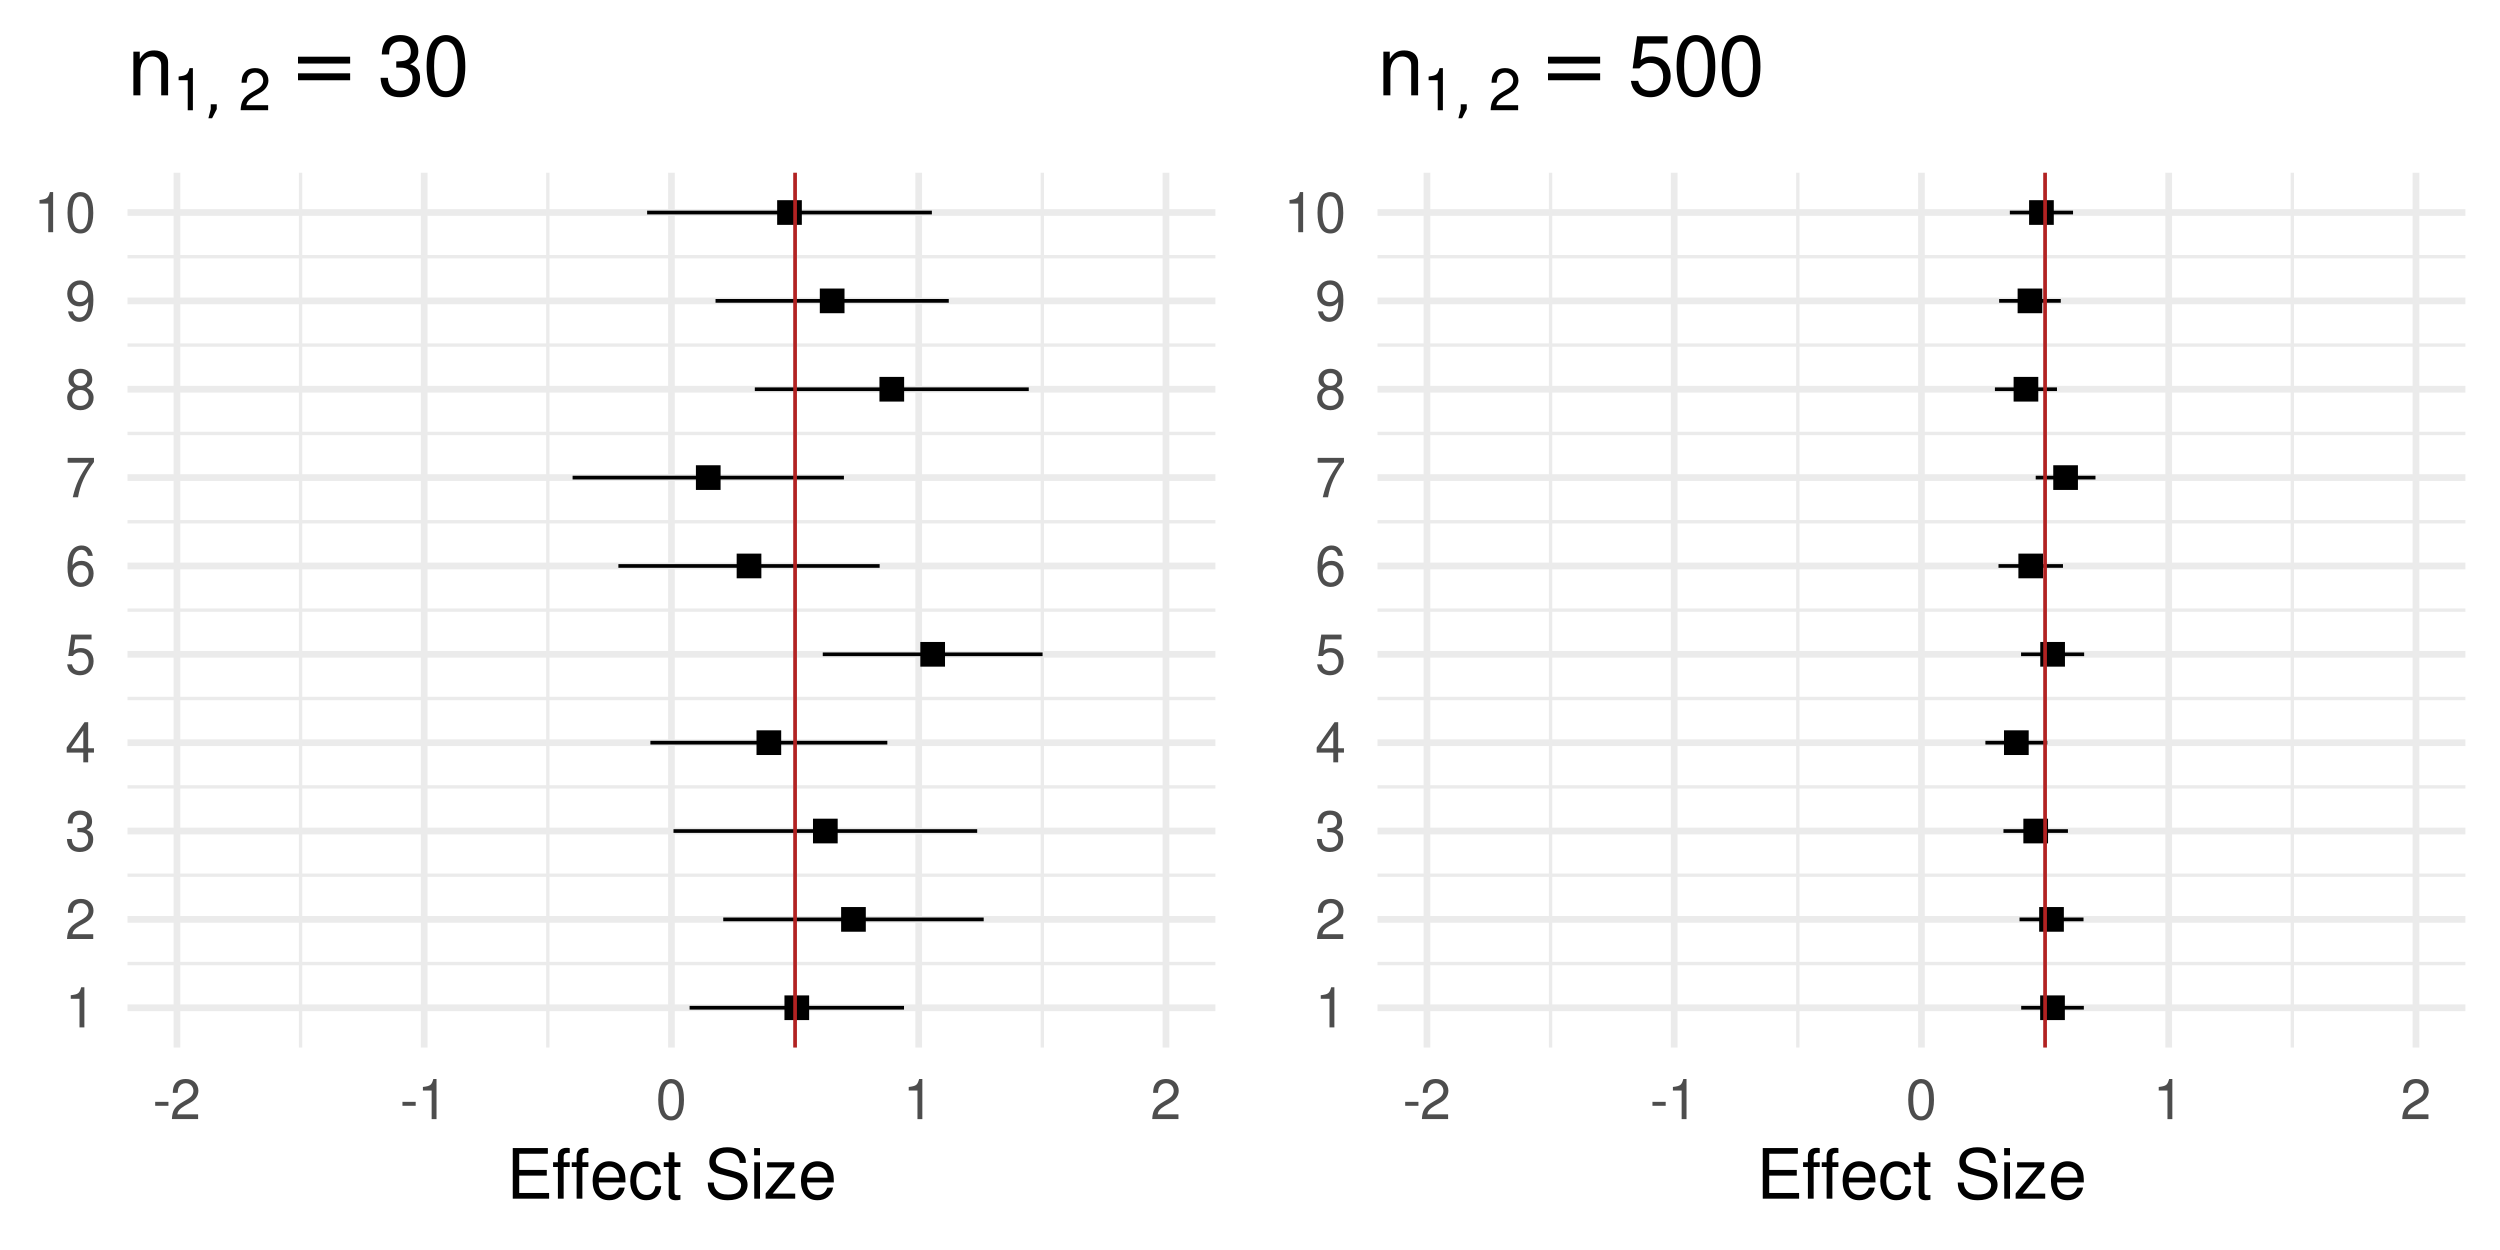 <?xml version="1.0" encoding="UTF-8"?>
<svg xmlns="http://www.w3.org/2000/svg" xmlns:xlink="http://www.w3.org/1999/xlink" width="720pt" height="360pt" viewBox="0 0 720 360" version="1.1">
<defs>
<g>
<symbol overflow="visible" id="glyph0-0">
<path style="stroke:none;" d=""/>
</symbol>
<symbol overflow="visible" id="glyph0-1">
<path style="stroke:none;" d="M 4.141 -8.234 L 4.141 0 L 5.547 0 L 5.547 -11.562 L 4.625 -11.562 C 4.125 -9.797 3.812 -9.547 1.625 -9.266 L 1.625 -8.234 Z M 4.141 -8.234 "/>
</symbol>
<symbol overflow="visible" id="glyph0-2">
<path style="stroke:none;" d="M 8.094 -1.391 L 2.125 -1.391 C 2.266 -2.359 2.781 -2.953 4.172 -3.812 L 5.781 -4.703 C 7.359 -5.578 8.172 -6.766 8.172 -8.188 C 8.172 -9.156 7.797 -10.047 7.125 -10.672 C 6.453 -11.281 5.609 -11.562 4.547 -11.562 C 3.109 -11.562 2.031 -11.062 1.406 -10.062 C 1.016 -9.453 0.828 -8.734 0.797 -7.562 L 2.203 -7.562 C 2.25 -8.359 2.359 -8.812 2.547 -9.203 C 2.906 -9.906 3.641 -10.344 4.5 -10.344 C 5.781 -10.344 6.734 -9.406 6.734 -8.156 C 6.734 -7.234 6.203 -6.438 5.203 -5.859 L 3.734 -4.984 C 1.359 -3.625 0.672 -2.547 0.547 -0.016 L 8.094 -0.016 Z M 8.094 -1.391 "/>
</symbol>
<symbol overflow="visible" id="glyph0-3">
<path style="stroke:none;" d="M 3.531 -5.328 L 4.297 -5.328 C 5.844 -5.328 6.656 -4.609 6.656 -3.219 C 6.656 -1.766 5.781 -0.875 4.312 -0.875 C 2.766 -0.875 2.016 -1.656 1.922 -3.359 L 0.516 -3.359 C 0.578 -2.438 0.734 -1.828 1.016 -1.312 C 1.594 -0.188 2.703 0.375 4.25 0.375 C 6.594 0.375 8.094 -1.047 8.094 -3.234 C 8.094 -4.703 7.531 -5.5 6.172 -5.984 C 7.234 -6.422 7.766 -7.219 7.766 -8.391 C 7.766 -10.375 6.469 -11.562 4.297 -11.562 C 2.016 -11.562 0.797 -10.281 0.75 -7.844 L 2.156 -7.844 C 2.172 -8.547 2.234 -8.938 2.422 -9.297 C 2.734 -9.953 3.438 -10.344 4.312 -10.344 C 5.562 -10.344 6.312 -9.578 6.312 -8.344 C 6.312 -7.516 6.031 -7.031 5.406 -6.75 C 5.031 -6.594 4.516 -6.531 3.531 -6.516 Z M 3.531 -5.328 "/>
</symbol>
<symbol overflow="visible" id="glyph0-4">
<path style="stroke:none;" d="M 5.234 -2.797 L 5.234 0 L 6.641 0 L 6.641 -2.797 L 8.312 -2.797 L 8.312 -4.062 L 6.641 -4.062 L 6.641 -11.562 L 5.594 -11.562 L 0.453 -4.281 L 0.453 -2.797 Z M 5.234 -4.062 L 1.688 -4.062 L 5.234 -9.172 Z M 5.234 -4.062 "/>
</symbol>
<symbol overflow="visible" id="glyph0-5">
<path style="stroke:none;" d="M 7.609 -11.344 L 1.766 -11.344 L 0.906 -5.172 L 2.203 -5.172 C 2.859 -5.953 3.406 -6.219 4.297 -6.219 C 5.828 -6.219 6.766 -5.188 6.766 -3.5 C 6.766 -1.875 5.828 -0.875 4.281 -0.875 C 3.062 -0.875 2.297 -1.5 1.969 -2.781 L 0.562 -2.781 C 0.75 -1.859 0.906 -1.406 1.25 -0.984 C 1.891 -0.125 3.047 0.375 4.312 0.375 C 6.609 0.375 8.203 -1.297 8.203 -3.703 C 8.203 -5.938 6.719 -7.469 4.547 -7.469 C 3.75 -7.469 3.109 -7.266 2.453 -6.781 L 2.891 -9.953 L 7.609 -9.953 Z M 7.609 -11.344 "/>
</symbol>
<symbol overflow="visible" id="glyph0-6">
<path style="stroke:none;" d="M 7.969 -8.562 C 7.703 -10.453 6.484 -11.562 4.75 -11.562 C 3.5 -11.562 2.391 -10.953 1.719 -9.922 C 0.984 -8.781 0.688 -7.375 0.688 -5.281 C 0.688 -3.328 0.953 -2.094 1.641 -1.078 C 2.25 -0.125 3.25 0.375 4.5 0.375 C 6.656 0.375 8.203 -1.25 8.203 -3.5 C 8.203 -5.625 6.766 -7.141 4.734 -7.141 C 3.609 -7.141 2.734 -6.719 2.125 -5.875 C 2.141 -8.734 3.047 -10.312 4.656 -10.312 C 5.641 -10.312 6.344 -9.688 6.562 -8.562 Z M 4.562 -5.891 C 5.922 -5.891 6.766 -4.922 6.766 -3.391 C 6.766 -1.938 5.812 -0.875 4.516 -0.875 C 3.203 -0.875 2.203 -1.984 2.203 -3.453 C 2.203 -4.891 3.172 -5.891 4.562 -5.891 Z M 4.562 -5.891 "/>
</symbol>
<symbol overflow="visible" id="glyph0-7">
<path style="stroke:none;" d="M 8.312 -11.344 L 0.734 -11.344 L 0.734 -9.953 L 6.859 -9.953 C 4.156 -6.094 3.062 -3.734 2.203 0 L 3.719 0 C 4.344 -3.625 5.766 -6.75 8.312 -10.156 Z M 8.312 -11.344 "/>
</symbol>
<symbol overflow="visible" id="glyph0-8">
<path style="stroke:none;" d="M 6.25 -6.094 C 7.438 -6.812 7.812 -7.391 7.812 -8.484 C 7.812 -10.297 6.422 -11.562 4.406 -11.562 C 2.406 -11.562 0.984 -10.297 0.984 -8.5 C 0.984 -7.391 1.359 -6.828 2.531 -6.094 C 1.234 -5.438 0.594 -4.5 0.594 -3.219 C 0.594 -1.109 2.141 0.375 4.406 0.375 C 6.641 0.375 8.203 -1.109 8.203 -3.219 C 8.203 -4.5 7.562 -5.438 6.25 -6.094 Z M 4.406 -10.312 C 5.594 -10.312 6.375 -9.594 6.375 -8.453 C 6.375 -7.359 5.578 -6.641 4.406 -6.641 C 3.203 -6.641 2.438 -7.359 2.438 -8.484 C 2.438 -9.594 3.203 -10.312 4.406 -10.312 Z M 4.406 -5.453 C 5.812 -5.453 6.766 -4.531 6.766 -3.188 C 6.766 -1.797 5.828 -0.875 4.375 -0.875 C 2.984 -0.875 2.031 -1.828 2.031 -3.172 C 2.031 -4.547 2.969 -5.453 4.406 -5.453 Z M 4.406 -5.453 "/>
</symbol>
<symbol overflow="visible" id="glyph0-9">
<path style="stroke:none;" d="M 0.844 -2.641 C 1.125 -0.75 2.344 0.375 4.062 0.375 C 5.328 0.375 6.453 -0.234 7.125 -1.281 C 7.828 -2.422 8.141 -3.828 8.141 -5.922 C 8.141 -7.875 7.859 -9.109 7.188 -10.125 C 6.562 -11.078 5.562 -11.562 4.312 -11.562 C 2.156 -11.562 0.609 -9.953 0.609 -7.719 C 0.609 -5.578 2.047 -4.078 4.094 -4.078 C 5.172 -4.078 5.969 -4.469 6.688 -5.344 C 6.672 -2.469 5.781 -0.875 4.156 -0.875 C 3.172 -0.875 2.484 -1.516 2.25 -2.641 Z M 4.297 -10.344 C 5.609 -10.344 6.609 -9.234 6.609 -7.75 C 6.609 -6.312 5.641 -5.328 4.25 -5.328 C 2.891 -5.328 2.047 -6.281 2.047 -7.828 C 2.047 -9.281 2.984 -10.344 4.297 -10.344 Z M 4.297 -10.344 "/>
</symbol>
<symbol overflow="visible" id="glyph0-10">
<path style="stroke:none;" d="M 4.406 -11.562 C 3.344 -11.562 2.391 -11.094 1.797 -10.297 C 1.062 -9.281 0.688 -7.75 0.688 -5.594 C 0.688 -1.703 1.969 0.375 4.406 0.375 C 6.797 0.375 8.109 -1.703 8.109 -5.5 C 8.109 -7.75 7.766 -9.25 7.016 -10.297 C 6.422 -11.109 5.469 -11.562 4.406 -11.562 Z M 4.406 -10.312 C 5.922 -10.312 6.672 -8.766 6.672 -5.625 C 6.672 -2.344 5.938 -0.797 4.375 -0.797 C 2.875 -0.797 2.125 -2.406 2.125 -5.578 C 2.125 -8.766 2.875 -10.312 4.406 -10.312 Z M 4.406 -10.312 "/>
</symbol>
<symbol overflow="visible" id="glyph0-11">
<path style="stroke:none;" d="M 4.547 -4.984 L 0.734 -4.984 L 0.734 -3.844 L 4.547 -3.844 Z M 4.547 -4.984 "/>
</symbol>
<symbol overflow="visible" id="glyph1-0">
<path style="stroke:none;" d=""/>
</symbol>
<symbol overflow="visible" id="glyph1-1">
<path style="stroke:none;" d="M 3.656 -6.641 L 11.594 -6.641 L 11.594 -8.281 L 3.656 -8.281 L 3.656 -12.938 L 11.906 -12.938 L 11.906 -14.578 L 1.797 -14.578 L 1.797 0 L 12.266 0 L 12.266 -1.641 L 3.656 -1.641 Z M 3.656 -6.641 "/>
</symbol>
<symbol overflow="visible" id="glyph1-2">
<path style="stroke:none;" d="M 5.203 -10.484 L 3.453 -10.484 L 3.453 -12.125 C 3.453 -12.812 3.844 -13.188 4.625 -13.188 C 4.766 -13.188 4.812 -13.188 5.203 -13.156 L 5.203 -14.547 C 4.812 -14.625 4.594 -14.641 4.266 -14.641 C 2.719 -14.641 1.797 -13.766 1.797 -12.266 L 1.797 -10.484 L 0.406 -10.484 L 0.406 -9.125 L 1.797 -9.125 L 1.797 0 L 3.453 0 L 3.453 -9.125 L 5.203 -9.125 Z M 10.578 -10.484 L 8.844 -10.484 L 8.844 -12.125 C 8.844 -12.812 9.219 -13.188 10 -13.188 C 10.141 -13.188 10.203 -13.188 10.578 -13.156 L 10.578 -14.547 C 10.203 -14.625 9.984 -14.641 9.641 -14.641 C 8.094 -14.641 7.188 -13.766 7.188 -12.266 L 7.188 -10.484 L 5.781 -10.484 L 5.781 -9.125 L 7.188 -9.125 L 7.188 0 L 8.844 0 L 8.844 -9.125 L 10.578 -9.125 Z M 10.578 -10.484 "/>
</symbol>
<symbol overflow="visible" id="glyph1-3">
<path style="stroke:none;" d="M 10.266 -4.688 C 10.266 -6.281 10.141 -7.234 9.844 -8.016 C 9.156 -9.734 7.562 -10.781 5.594 -10.781 C 2.688 -10.781 0.797 -8.562 0.797 -5.094 C 0.797 -1.641 2.594 0.453 5.562 0.453 C 7.953 0.453 9.625 -0.906 10.047 -3.188 L 8.359 -3.188 C 7.906 -1.797 6.953 -1.078 5.625 -1.078 C 4.562 -1.078 3.656 -1.562 3.094 -2.438 C 2.703 -3.047 2.562 -3.641 2.547 -4.688 Z M 2.578 -6.047 C 2.719 -7.984 3.906 -9.234 5.578 -9.234 C 7.281 -9.234 8.453 -7.922 8.453 -6.047 Z M 2.578 -6.047 "/>
</symbol>
<symbol overflow="visible" id="glyph1-4">
<path style="stroke:none;" d="M 9.422 -6.953 C 9.344 -7.984 9.125 -8.641 8.719 -9.219 C 8 -10.203 6.734 -10.781 5.281 -10.781 C 2.438 -10.781 0.625 -8.547 0.625 -5.062 C 0.625 -1.688 2.422 0.453 5.266 0.453 C 7.766 0.453 9.344 -1.047 9.547 -3.594 L 7.859 -3.594 C 7.578 -1.922 6.719 -1.078 5.297 -1.078 C 3.453 -1.078 2.359 -2.578 2.359 -5.062 C 2.359 -7.688 3.438 -9.234 5.266 -9.234 C 6.656 -9.234 7.547 -8.422 7.734 -6.953 Z M 9.422 -6.953 "/>
</symbol>
<symbol overflow="visible" id="glyph1-5">
<path style="stroke:none;" d="M 5.078 -10.484 L 3.359 -10.484 L 3.359 -13.359 L 1.703 -13.359 L 1.703 -10.484 L 0.281 -10.484 L 0.281 -9.125 L 1.703 -9.125 L 1.703 -1.203 C 1.703 -0.125 2.422 0.453 3.719 0.453 C 4.156 0.453 4.516 0.422 5.078 0.312 L 5.078 -1.078 C 4.844 -1.016 4.625 -1 4.281 -1 C 3.562 -1 3.359 -1.203 3.359 -1.938 L 3.359 -9.125 L 5.078 -9.125 Z M 5.078 -10.484 "/>
</symbol>
<symbol overflow="visible" id="glyph1-6">
<path style="stroke:none;" d=""/>
</symbol>
<symbol overflow="visible" id="glyph1-7">
<path style="stroke:none;" d="M 11.922 -10.297 C 11.922 -11.297 11.859 -11.578 11.547 -12.266 C 10.734 -13.938 9.047 -14.812 6.578 -14.812 C 3.375 -14.812 1.406 -13.188 1.406 -10.547 C 1.406 -8.766 2.344 -7.641 4.266 -7.141 L 7.875 -6.188 C 9.734 -5.703 10.562 -4.953 10.562 -3.812 C 10.562 -3.047 10.141 -2.234 9.516 -1.797 C 8.938 -1.375 8.016 -1.188 6.844 -1.188 C 5.234 -1.188 4.188 -1.562 3.484 -2.406 C 2.938 -3.047 2.703 -3.734 2.719 -4.641 L 0.953 -4.641 C 0.984 -3.297 1.234 -2.422 1.812 -1.625 C 2.812 -0.234 4.5 0.453 6.719 0.453 C 8.453 0.453 9.875 0.062 10.812 -0.656 C 11.797 -1.438 12.422 -2.734 12.422 -4 C 12.422 -5.797 11.297 -7.125 9.312 -7.656 L 5.656 -8.641 C 3.906 -9.125 3.266 -9.688 3.266 -10.797 C 3.266 -12.281 4.562 -13.266 6.516 -13.266 C 8.844 -13.266 10.141 -12.219 10.156 -10.297 Z M 11.922 -10.297 "/>
</symbol>
<symbol overflow="visible" id="glyph1-8">
<path style="stroke:none;" d="M 3 -10.484 L 1.344 -10.484 L 1.344 0 L 3 0 Z M 3 -14.578 L 1.312 -14.578 L 1.312 -12.484 L 3 -12.484 Z M 3 -14.578 "/>
</symbol>
<symbol overflow="visible" id="glyph1-9">
<path style="stroke:none;" d="M 8.859 -10.484 L 1.047 -10.484 L 1.047 -9.016 L 6.875 -9.016 L 0.625 -1.5 L 0.625 0 L 9.141 0 L 9.141 -1.453 L 2.641 -1.453 L 8.859 -9 Z M 8.859 -10.484 "/>
</symbol>
<symbol overflow="visible" id="glyph2-0">
<path style="stroke:none;" d=""/>
</symbol>
<symbol overflow="visible" id="glyph2-1">
<path style="stroke:none;" d="M 1.688 -12.578 L 1.688 0 L 3.703 0 L 3.703 -6.938 C 3.703 -9.5 5.047 -11.188 7.109 -11.188 C 8.688 -11.188 9.703 -10.219 9.703 -8.719 L 9.703 0 L 11.688 0 L 11.688 -9.5 C 11.688 -11.594 10.125 -12.938 7.703 -12.938 C 5.828 -12.938 4.625 -12.219 3.531 -10.469 L 3.531 -12.578 Z M 1.688 -12.578 "/>
</symbol>
<symbol overflow="visible" id="glyph2-2">
<path style="stroke:none;" d="M 5.297 -7.984 L 6.453 -7.984 C 8.766 -7.984 9.984 -6.906 9.984 -4.828 C 9.984 -2.641 8.656 -1.312 6.484 -1.312 C 4.156 -1.312 3.031 -2.5 2.875 -5.047 L 0.766 -5.047 C 0.859 -3.641 1.109 -2.734 1.516 -1.969 C 2.406 -0.281 4.062 0.547 6.391 0.547 C 9.891 0.547 12.141 -1.562 12.141 -4.844 C 12.141 -7.062 11.297 -8.25 9.266 -8.969 C 10.844 -9.625 11.641 -10.828 11.641 -12.578 C 11.641 -15.547 9.703 -17.359 6.453 -17.359 C 3.031 -17.359 1.203 -15.438 1.125 -11.766 L 3.234 -11.766 C 3.266 -12.812 3.359 -13.422 3.625 -13.938 C 4.109 -14.922 5.156 -15.5 6.484 -15.5 C 8.359 -15.5 9.484 -14.375 9.484 -12.5 C 9.484 -11.281 9.047 -10.531 8.109 -10.125 C 7.531 -9.891 6.766 -9.797 5.297 -9.766 Z M 5.297 -7.984 "/>
</symbol>
<symbol overflow="visible" id="glyph2-3">
<path style="stroke:none;" d="M 6.594 -17.359 C 5.016 -17.359 3.578 -16.625 2.688 -15.453 C 1.578 -13.922 1.031 -11.609 1.031 -8.406 C 1.031 -2.547 2.953 0.547 6.594 0.547 C 10.203 0.547 12.172 -2.547 12.172 -8.25 C 12.172 -11.609 11.641 -13.875 10.516 -15.453 C 9.625 -16.656 8.203 -17.359 6.594 -17.359 Z M 6.594 -15.484 C 8.875 -15.484 10.016 -13.156 10.016 -8.453 C 10.016 -3.5 8.906 -1.203 6.547 -1.203 C 4.312 -1.203 3.188 -3.594 3.188 -8.375 C 3.188 -13.156 4.312 -15.484 6.594 -15.484 Z M 6.594 -15.484 "/>
</symbol>
<symbol overflow="visible" id="glyph2-4">
<path style="stroke:none;" d="M 11.422 -17.016 L 2.641 -17.016 L 1.375 -7.75 L 3.312 -7.75 C 4.297 -8.922 5.109 -9.344 6.453 -9.344 C 8.734 -9.344 10.156 -7.781 10.156 -5.25 C 10.156 -2.812 8.734 -1.312 6.438 -1.312 C 4.578 -1.312 3.453 -2.25 2.953 -4.172 L 0.844 -4.172 C 1.125 -2.781 1.375 -2.109 1.875 -1.484 C 2.828 -0.188 4.562 0.547 6.484 0.547 C 9.906 0.547 12.312 -1.938 12.312 -5.547 C 12.312 -8.906 10.078 -11.203 6.812 -11.203 C 5.609 -11.203 4.656 -10.891 3.672 -10.172 L 4.344 -14.922 L 11.422 -14.922 Z M 11.422 -17.016 "/>
</symbol>
<symbol overflow="visible" id="glyph3-0">
<path style="stroke:none;" d=""/>
</symbol>
<symbol overflow="visible" id="glyph3-1">
<path style="stroke:none;" d="M 4.344 -8.656 L 4.344 0 L 5.828 0 L 5.828 -12.141 L 4.859 -12.141 C 4.328 -10.281 4 -10.031 1.719 -9.719 L 1.719 -8.656 Z M 4.344 -8.656 "/>
</symbol>
<symbol overflow="visible" id="glyph3-2">
<path style="stroke:none;" d="M 8.5 -1.469 L 2.234 -1.469 C 2.391 -2.469 2.922 -3.109 4.391 -4 L 6.062 -4.938 C 7.719 -5.859 8.578 -7.109 8.578 -8.594 C 8.578 -9.609 8.188 -10.547 7.469 -11.203 C 6.766 -11.844 5.891 -12.141 4.766 -12.141 C 3.266 -12.141 2.141 -11.609 1.484 -10.562 C 1.062 -9.922 0.875 -9.172 0.844 -7.938 L 2.312 -7.938 C 2.375 -8.766 2.469 -9.25 2.672 -9.656 C 3.062 -10.391 3.828 -10.844 4.719 -10.844 C 6.062 -10.844 7.078 -9.875 7.078 -8.562 C 7.078 -7.594 6.516 -6.75 5.453 -6.141 L 3.906 -5.234 C 1.422 -3.812 0.703 -2.672 0.578 -0.016 L 8.5 -0.016 Z M 8.5 -1.469 "/>
</symbol>
<symbol overflow="visible" id="glyph4-0">
<path style="stroke:none;" d="M 0.844 2.969 L 0.844 -11.844 L 9.234 -11.844 L 9.234 2.969 Z M 1.781 2.031 L 8.297 2.031 L 8.297 -10.906 L 1.781 -10.906 Z M 1.781 2.031 "/>
</symbol>
<symbol overflow="visible" id="glyph4-1">
<path style="stroke:none;" d="M 1.969 -2.078 L 3.703 -2.078 L 3.703 -0.672 L 2.359 1.953 L 1.297 1.953 L 1.969 -0.672 Z M 1.969 -2.078 "/>
</symbol>
<symbol overflow="visible" id="glyph4-2">
<path style="stroke:none;" d=""/>
</symbol>
<symbol overflow="visible" id="glyph5-0">
<path style="stroke:none;" d="M 1.203 4.25 L 1.203 -16.922 L 13.203 -16.922 L 13.203 4.25 Z M 2.547 2.906 L 11.859 2.906 L 11.859 -15.578 L 2.547 -15.578 Z M 2.547 2.906 "/>
</symbol>
<symbol overflow="visible" id="glyph5-1">
<path style="stroke:none;" d="M 2.547 -10.906 L 17.562 -10.906 L 17.562 -8.938 L 2.547 -8.938 Z M 2.547 -6.125 L 17.562 -6.125 L 17.562 -4.125 L 2.547 -4.125 Z M 2.547 -6.125 "/>
</symbol>
</g>
<clipPath id="clip1">
  <path d="M 36.723 277 L 350.039 277 L 350.039 278 L 36.723 278 Z M 36.723 277 "/>
</clipPath>
<clipPath id="clip2">
  <path d="M 36.723 251 L 350.039 251 L 350.039 253 L 36.723 253 Z M 36.723 251 "/>
</clipPath>
<clipPath id="clip3">
  <path d="M 36.723 226 L 350.039 226 L 350.039 228 L 36.723 228 Z M 36.723 226 "/>
</clipPath>
<clipPath id="clip4">
  <path d="M 36.723 200 L 350.039 200 L 350.039 202 L 36.723 202 Z M 36.723 200 "/>
</clipPath>
<clipPath id="clip5">
  <path d="M 36.723 175 L 350.039 175 L 350.039 177 L 36.723 177 Z M 36.723 175 "/>
</clipPath>
<clipPath id="clip6">
  <path d="M 36.723 149 L 350.039 149 L 350.039 151 L 36.723 151 Z M 36.723 149 "/>
</clipPath>
<clipPath id="clip7">
  <path d="M 36.723 124 L 350.039 124 L 350.039 126 L 36.723 126 Z M 36.723 124 "/>
</clipPath>
<clipPath id="clip8">
  <path d="M 36.723 98 L 350.039 98 L 350.039 100 L 36.723 100 Z M 36.723 98 "/>
</clipPath>
<clipPath id="clip9">
  <path d="M 36.723 73 L 350.039 73 L 350.039 75 L 36.723 75 Z M 36.723 73 "/>
</clipPath>
<clipPath id="clip10">
  <path d="M 86 49.754 L 88 49.754 L 88 301.68 L 86 301.68 Z M 86 49.754 "/>
</clipPath>
<clipPath id="clip11">
  <path d="M 157 49.754 L 159 49.754 L 159 301.68 L 157 301.68 Z M 157 49.754 "/>
</clipPath>
<clipPath id="clip12">
  <path d="M 228 49.754 L 230 49.754 L 230 301.68 L 228 301.68 Z M 228 49.754 "/>
</clipPath>
<clipPath id="clip13">
  <path d="M 299 49.754 L 301 49.754 L 301 301.68 L 299 301.68 Z M 299 49.754 "/>
</clipPath>
<clipPath id="clip14">
  <path d="M 36.723 289 L 350.039 289 L 350.039 292 L 36.723 292 Z M 36.723 289 "/>
</clipPath>
<clipPath id="clip15">
  <path d="M 36.723 263 L 350.039 263 L 350.039 266 L 36.723 266 Z M 36.723 263 "/>
</clipPath>
<clipPath id="clip16">
  <path d="M 36.723 238 L 350.039 238 L 350.039 241 L 36.723 241 Z M 36.723 238 "/>
</clipPath>
<clipPath id="clip17">
  <path d="M 36.723 212 L 350.039 212 L 350.039 215 L 36.723 215 Z M 36.723 212 "/>
</clipPath>
<clipPath id="clip18">
  <path d="M 36.723 187 L 350.039 187 L 350.039 190 L 36.723 190 Z M 36.723 187 "/>
</clipPath>
<clipPath id="clip19">
  <path d="M 36.723 162 L 350.039 162 L 350.039 164 L 36.723 164 Z M 36.723 162 "/>
</clipPath>
<clipPath id="clip20">
  <path d="M 36.723 136 L 350.039 136 L 350.039 139 L 36.723 139 Z M 36.723 136 "/>
</clipPath>
<clipPath id="clip21">
  <path d="M 36.723 111 L 350.039 111 L 350.039 114 L 36.723 114 Z M 36.723 111 "/>
</clipPath>
<clipPath id="clip22">
  <path d="M 36.723 85 L 350.039 85 L 350.039 88 L 36.723 88 Z M 36.723 85 "/>
</clipPath>
<clipPath id="clip23">
  <path d="M 36.723 60 L 350.039 60 L 350.039 63 L 36.723 63 Z M 36.723 60 "/>
</clipPath>
<clipPath id="clip24">
  <path d="M 49 49.754 L 52 49.754 L 52 301.68 L 49 301.68 Z M 49 49.754 "/>
</clipPath>
<clipPath id="clip25">
  <path d="M 121 49.754 L 124 49.754 L 124 301.68 L 121 301.68 Z M 121 49.754 "/>
</clipPath>
<clipPath id="clip26">
  <path d="M 192 49.754 L 195 49.754 L 195 301.68 L 192 301.68 Z M 192 49.754 "/>
</clipPath>
<clipPath id="clip27">
  <path d="M 263 49.754 L 266 49.754 L 266 301.68 L 263 301.68 Z M 263 49.754 "/>
</clipPath>
<clipPath id="clip28">
  <path d="M 334 49.754 L 337 49.754 L 337 301.68 L 334 301.68 Z M 334 49.754 "/>
</clipPath>
<clipPath id="clip29">
  <path d="M 228 49.754 L 230 49.754 L 230 301.68 L 228 301.68 Z M 228 49.754 "/>
</clipPath>
<clipPath id="clip30">
  <path d="M 396.723 277 L 710.039 277 L 710.039 278 L 396.723 278 Z M 396.723 277 "/>
</clipPath>
<clipPath id="clip31">
  <path d="M 396.723 251 L 710.039 251 L 710.039 253 L 396.723 253 Z M 396.723 251 "/>
</clipPath>
<clipPath id="clip32">
  <path d="M 396.723 226 L 710.039 226 L 710.039 228 L 396.723 228 Z M 396.723 226 "/>
</clipPath>
<clipPath id="clip33">
  <path d="M 396.723 200 L 710.039 200 L 710.039 202 L 396.723 202 Z M 396.723 200 "/>
</clipPath>
<clipPath id="clip34">
  <path d="M 396.723 175 L 710.039 175 L 710.039 177 L 396.723 177 Z M 396.723 175 "/>
</clipPath>
<clipPath id="clip35">
  <path d="M 396.723 149 L 710.039 149 L 710.039 151 L 396.723 151 Z M 396.723 149 "/>
</clipPath>
<clipPath id="clip36">
  <path d="M 396.723 124 L 710.039 124 L 710.039 126 L 396.723 126 Z M 396.723 124 "/>
</clipPath>
<clipPath id="clip37">
  <path d="M 396.723 98 L 710.039 98 L 710.039 100 L 396.723 100 Z M 396.723 98 "/>
</clipPath>
<clipPath id="clip38">
  <path d="M 396.723 73 L 710.039 73 L 710.039 75 L 396.723 75 Z M 396.723 73 "/>
</clipPath>
<clipPath id="clip39">
  <path d="M 446 49.754 L 448 49.754 L 448 301.68 L 446 301.68 Z M 446 49.754 "/>
</clipPath>
<clipPath id="clip40">
  <path d="M 517 49.754 L 519 49.754 L 519 301.68 L 517 301.68 Z M 517 49.754 "/>
</clipPath>
<clipPath id="clip41">
  <path d="M 588 49.754 L 590 49.754 L 590 301.68 L 588 301.68 Z M 588 49.754 "/>
</clipPath>
<clipPath id="clip42">
  <path d="M 659 49.754 L 661 49.754 L 661 301.68 L 659 301.68 Z M 659 49.754 "/>
</clipPath>
<clipPath id="clip43">
  <path d="M 396.723 289 L 710.039 289 L 710.039 292 L 396.723 292 Z M 396.723 289 "/>
</clipPath>
<clipPath id="clip44">
  <path d="M 396.723 263 L 710.039 263 L 710.039 266 L 396.723 266 Z M 396.723 263 "/>
</clipPath>
<clipPath id="clip45">
  <path d="M 396.723 238 L 710.039 238 L 710.039 241 L 396.723 241 Z M 396.723 238 "/>
</clipPath>
<clipPath id="clip46">
  <path d="M 396.723 212 L 710.039 212 L 710.039 215 L 396.723 215 Z M 396.723 212 "/>
</clipPath>
<clipPath id="clip47">
  <path d="M 396.723 187 L 710.039 187 L 710.039 190 L 396.723 190 Z M 396.723 187 "/>
</clipPath>
<clipPath id="clip48">
  <path d="M 396.723 162 L 710.039 162 L 710.039 164 L 396.723 164 Z M 396.723 162 "/>
</clipPath>
<clipPath id="clip49">
  <path d="M 396.723 136 L 710.039 136 L 710.039 139 L 396.723 139 Z M 396.723 136 "/>
</clipPath>
<clipPath id="clip50">
  <path d="M 396.723 111 L 710.039 111 L 710.039 114 L 396.723 114 Z M 396.723 111 "/>
</clipPath>
<clipPath id="clip51">
  <path d="M 396.723 85 L 710.039 85 L 710.039 88 L 396.723 88 Z M 396.723 85 "/>
</clipPath>
<clipPath id="clip52">
  <path d="M 396.723 60 L 710.039 60 L 710.039 63 L 396.723 63 Z M 396.723 60 "/>
</clipPath>
<clipPath id="clip53">
  <path d="M 409 49.754 L 412 49.754 L 412 301.68 L 409 301.68 Z M 409 49.754 "/>
</clipPath>
<clipPath id="clip54">
  <path d="M 481 49.754 L 484 49.754 L 484 301.68 L 481 301.68 Z M 481 49.754 "/>
</clipPath>
<clipPath id="clip55">
  <path d="M 552 49.754 L 555 49.754 L 555 301.68 L 552 301.68 Z M 552 49.754 "/>
</clipPath>
<clipPath id="clip56">
  <path d="M 623 49.754 L 626 49.754 L 626 301.68 L 623 301.68 Z M 623 49.754 "/>
</clipPath>
<clipPath id="clip57">
  <path d="M 694 49.754 L 697 49.754 L 697 301.68 L 694 301.68 Z M 694 49.754 "/>
</clipPath>
<clipPath id="clip58">
  <path d="M 588 49.754 L 590 49.754 L 590 301.68 L 588 301.68 Z M 588 49.754 "/>
</clipPath>
</defs>
<g id="surface115">
<rect x="0" y="0" width="720" height="360" style="fill:rgb(100%,100%,100%);fill-opacity:1;stroke:none;"/>
<g clip-path="url(#clip1)" clip-rule="nonzero">
<path style="fill:none;stroke-width:0.97;stroke-linecap:butt;stroke-linejoin:round;stroke:rgb(92.157%,92.157%,92.157%);stroke-opacity:1;stroke-miterlimit:10;" d="M 36.723 277.508 L 350.039 277.508 "/>
</g>
<g clip-path="url(#clip2)" clip-rule="nonzero">
<path style="fill:none;stroke-width:0.97;stroke-linecap:butt;stroke-linejoin:round;stroke:rgb(92.157%,92.157%,92.157%);stroke-opacity:1;stroke-miterlimit:10;" d="M 36.723 252.059 L 350.039 252.059 "/>
</g>
<g clip-path="url(#clip3)" clip-rule="nonzero">
<path style="fill:none;stroke-width:0.97;stroke-linecap:butt;stroke-linejoin:round;stroke:rgb(92.157%,92.157%,92.157%);stroke-opacity:1;stroke-miterlimit:10;" d="M 36.723 226.613 L 350.039 226.613 "/>
</g>
<g clip-path="url(#clip4)" clip-rule="nonzero">
<path style="fill:none;stroke-width:0.97;stroke-linecap:butt;stroke-linejoin:round;stroke:rgb(92.157%,92.157%,92.157%);stroke-opacity:1;stroke-miterlimit:10;" d="M 36.723 201.164 L 350.039 201.164 "/>
</g>
<g clip-path="url(#clip5)" clip-rule="nonzero">
<path style="fill:none;stroke-width:0.97;stroke-linecap:butt;stroke-linejoin:round;stroke:rgb(92.157%,92.157%,92.157%);stroke-opacity:1;stroke-miterlimit:10;" d="M 36.723 175.719 L 350.039 175.719 "/>
</g>
<g clip-path="url(#clip6)" clip-rule="nonzero">
<path style="fill:none;stroke-width:0.97;stroke-linecap:butt;stroke-linejoin:round;stroke:rgb(92.157%,92.157%,92.157%);stroke-opacity:1;stroke-miterlimit:10;" d="M 36.723 150.27 L 350.039 150.27 "/>
</g>
<g clip-path="url(#clip7)" clip-rule="nonzero">
<path style="fill:none;stroke-width:0.97;stroke-linecap:butt;stroke-linejoin:round;stroke:rgb(92.157%,92.157%,92.157%);stroke-opacity:1;stroke-miterlimit:10;" d="M 36.723 124.824 L 350.039 124.824 "/>
</g>
<g clip-path="url(#clip8)" clip-rule="nonzero">
<path style="fill:none;stroke-width:0.97;stroke-linecap:butt;stroke-linejoin:round;stroke:rgb(92.157%,92.157%,92.157%);stroke-opacity:1;stroke-miterlimit:10;" d="M 36.723 99.379 L 350.039 99.379 "/>
</g>
<g clip-path="url(#clip9)" clip-rule="nonzero">
<path style="fill:none;stroke-width:0.97;stroke-linecap:butt;stroke-linejoin:round;stroke:rgb(92.157%,92.157%,92.157%);stroke-opacity:1;stroke-miterlimit:10;" d="M 36.723 73.93 L 350.039 73.93 "/>
</g>
<g clip-path="url(#clip10)" clip-rule="nonzero">
<path style="fill:none;stroke-width:0.97;stroke-linecap:butt;stroke-linejoin:round;stroke:rgb(92.157%,92.157%,92.157%);stroke-opacity:1;stroke-miterlimit:10;" d="M 86.566 301.684 L 86.566 49.754 "/>
</g>
<g clip-path="url(#clip11)" clip-rule="nonzero">
<path style="fill:none;stroke-width:0.97;stroke-linecap:butt;stroke-linejoin:round;stroke:rgb(92.157%,92.157%,92.157%);stroke-opacity:1;stroke-miterlimit:10;" d="M 157.773 301.684 L 157.773 49.754 "/>
</g>
<g clip-path="url(#clip12)" clip-rule="nonzero">
<path style="fill:none;stroke-width:0.97;stroke-linecap:butt;stroke-linejoin:round;stroke:rgb(92.157%,92.157%,92.157%);stroke-opacity:1;stroke-miterlimit:10;" d="M 228.984 301.684 L 228.984 49.754 "/>
</g>
<g clip-path="url(#clip13)" clip-rule="nonzero">
<path style="fill:none;stroke-width:0.97;stroke-linecap:butt;stroke-linejoin:round;stroke:rgb(92.157%,92.157%,92.157%);stroke-opacity:1;stroke-miterlimit:10;" d="M 300.191 301.684 L 300.191 49.754 "/>
</g>
<g clip-path="url(#clip14)" clip-rule="nonzero">
<path style="fill:none;stroke-width:1.94;stroke-linecap:butt;stroke-linejoin:round;stroke:rgb(92.157%,92.157%,92.157%);stroke-opacity:1;stroke-miterlimit:10;" d="M 36.723 290.23 L 350.039 290.23 "/>
</g>
<g clip-path="url(#clip15)" clip-rule="nonzero">
<path style="fill:none;stroke-width:1.94;stroke-linecap:butt;stroke-linejoin:round;stroke:rgb(92.157%,92.157%,92.157%);stroke-opacity:1;stroke-miterlimit:10;" d="M 36.723 264.785 L 350.039 264.785 "/>
</g>
<g clip-path="url(#clip16)" clip-rule="nonzero">
<path style="fill:none;stroke-width:1.94;stroke-linecap:butt;stroke-linejoin:round;stroke:rgb(92.157%,92.157%,92.157%);stroke-opacity:1;stroke-miterlimit:10;" d="M 36.723 239.336 L 350.039 239.336 "/>
</g>
<g clip-path="url(#clip17)" clip-rule="nonzero">
<path style="fill:none;stroke-width:1.94;stroke-linecap:butt;stroke-linejoin:round;stroke:rgb(92.157%,92.157%,92.157%);stroke-opacity:1;stroke-miterlimit:10;" d="M 36.723 213.891 L 350.039 213.891 "/>
</g>
<g clip-path="url(#clip18)" clip-rule="nonzero">
<path style="fill:none;stroke-width:1.94;stroke-linecap:butt;stroke-linejoin:round;stroke:rgb(92.157%,92.157%,92.157%);stroke-opacity:1;stroke-miterlimit:10;" d="M 36.723 188.441 L 350.039 188.441 "/>
</g>
<g clip-path="url(#clip19)" clip-rule="nonzero">
<path style="fill:none;stroke-width:1.94;stroke-linecap:butt;stroke-linejoin:round;stroke:rgb(92.157%,92.157%,92.157%);stroke-opacity:1;stroke-miterlimit:10;" d="M 36.723 162.996 L 350.039 162.996 "/>
</g>
<g clip-path="url(#clip20)" clip-rule="nonzero">
<path style="fill:none;stroke-width:1.94;stroke-linecap:butt;stroke-linejoin:round;stroke:rgb(92.157%,92.157%,92.157%);stroke-opacity:1;stroke-miterlimit:10;" d="M 36.723 137.547 L 350.039 137.547 "/>
</g>
<g clip-path="url(#clip21)" clip-rule="nonzero">
<path style="fill:none;stroke-width:1.94;stroke-linecap:butt;stroke-linejoin:round;stroke:rgb(92.157%,92.157%,92.157%);stroke-opacity:1;stroke-miterlimit:10;" d="M 36.723 112.102 L 350.039 112.102 "/>
</g>
<g clip-path="url(#clip22)" clip-rule="nonzero">
<path style="fill:none;stroke-width:1.94;stroke-linecap:butt;stroke-linejoin:round;stroke:rgb(92.157%,92.157%,92.157%);stroke-opacity:1;stroke-miterlimit:10;" d="M 36.723 86.652 L 350.039 86.652 "/>
</g>
<g clip-path="url(#clip23)" clip-rule="nonzero">
<path style="fill:none;stroke-width:1.94;stroke-linecap:butt;stroke-linejoin:round;stroke:rgb(92.157%,92.157%,92.157%);stroke-opacity:1;stroke-miterlimit:10;" d="M 36.723 61.207 L 350.039 61.207 "/>
</g>
<g clip-path="url(#clip24)" clip-rule="nonzero">
<path style="fill:none;stroke-width:1.94;stroke-linecap:butt;stroke-linejoin:round;stroke:rgb(92.157%,92.157%,92.157%);stroke-opacity:1;stroke-miterlimit:10;" d="M 50.961 301.684 L 50.961 49.754 "/>
</g>
<g clip-path="url(#clip25)" clip-rule="nonzero">
<path style="fill:none;stroke-width:1.94;stroke-linecap:butt;stroke-linejoin:round;stroke:rgb(92.157%,92.157%,92.157%);stroke-opacity:1;stroke-miterlimit:10;" d="M 122.172 301.684 L 122.172 49.754 "/>
</g>
<g clip-path="url(#clip26)" clip-rule="nonzero">
<path style="fill:none;stroke-width:1.94;stroke-linecap:butt;stroke-linejoin:round;stroke:rgb(92.157%,92.157%,92.157%);stroke-opacity:1;stroke-miterlimit:10;" d="M 193.379 301.684 L 193.379 49.754 "/>
</g>
<g clip-path="url(#clip27)" clip-rule="nonzero">
<path style="fill:none;stroke-width:1.94;stroke-linecap:butt;stroke-linejoin:round;stroke:rgb(92.157%,92.157%,92.157%);stroke-opacity:1;stroke-miterlimit:10;" d="M 264.586 301.684 L 264.586 49.754 "/>
</g>
<g clip-path="url(#clip28)" clip-rule="nonzero">
<path style="fill:none;stroke-width:1.94;stroke-linecap:butt;stroke-linejoin:round;stroke:rgb(92.157%,92.157%,92.157%);stroke-opacity:1;stroke-miterlimit:10;" d="M 335.797 301.684 L 335.797 49.754 "/>
</g>
<path style=" stroke:none;fill-rule:nonzero;fill:rgb(0%,0%,0%);fill-opacity:1;" d="M 225.922 293.785 L 233.035 293.785 L 233.035 286.676 L 225.922 286.676 Z M 225.922 293.785 "/>
<path style=" stroke:none;fill-rule:nonzero;fill:rgb(0%,0%,0%);fill-opacity:1;" d="M 242.242 268.34 L 249.352 268.34 L 249.352 261.227 L 242.242 261.227 Z M 242.242 268.34 "/>
<path style=" stroke:none;fill-rule:nonzero;fill:rgb(0%,0%,0%);fill-opacity:1;" d="M 234.141 242.891 L 241.254 242.891 L 241.254 235.781 L 234.141 235.781 Z M 234.141 242.891 "/>
<path style=" stroke:none;fill-rule:nonzero;fill:rgb(0%,0%,0%);fill-opacity:1;" d="M 217.875 217.445 L 224.984 217.445 L 224.984 210.332 L 217.875 210.332 Z M 217.875 217.445 "/>
<path style=" stroke:none;fill-rule:nonzero;fill:rgb(0%,0%,0%);fill-opacity:1;" d="M 265.055 191.996 L 272.164 191.996 L 272.164 184.887 L 265.055 184.887 Z M 265.055 191.996 "/>
<path style=" stroke:none;fill-rule:nonzero;fill:rgb(0%,0%,0%);fill-opacity:1;" d="M 212.16 166.551 L 219.273 166.551 L 219.273 159.441 L 212.16 159.441 Z M 212.16 166.551 "/>
<path style=" stroke:none;fill-rule:nonzero;fill:rgb(0%,0%,0%);fill-opacity:1;" d="M 200.422 141.102 L 207.531 141.102 L 207.531 133.992 L 200.422 133.992 Z M 200.422 141.102 "/>
<path style=" stroke:none;fill-rule:nonzero;fill:rgb(0%,0%,0%);fill-opacity:1;" d="M 253.281 115.656 L 260.391 115.656 L 260.391 108.547 L 253.281 108.547 Z M 253.281 115.656 "/>
<path style=" stroke:none;fill-rule:nonzero;fill:rgb(0%,0%,0%);fill-opacity:1;" d="M 236.105 90.207 L 243.219 90.207 L 243.219 83.098 L 236.105 83.098 Z M 236.105 90.207 "/>
<path style=" stroke:none;fill-rule:nonzero;fill:rgb(0%,0%,0%);fill-opacity:1;" d="M 223.82 64.762 L 230.93 64.762 L 230.93 57.652 L 223.82 57.652 Z M 223.82 64.762 "/>
<path style="fill:none;stroke-width:1.067;stroke-linecap:butt;stroke-linejoin:round;stroke:rgb(0%,0%,0%);stroke-opacity:1;stroke-miterlimit:10;" d="M 198.602 290.23 L 260.355 290.23 "/>
<path style="fill:none;stroke-width:1.067;stroke-linecap:butt;stroke-linejoin:round;stroke:rgb(0%,0%,0%);stroke-opacity:1;stroke-miterlimit:10;" d="M 208.293 264.785 L 283.305 264.785 "/>
<path style="fill:none;stroke-width:1.067;stroke-linecap:butt;stroke-linejoin:round;stroke:rgb(0%,0%,0%);stroke-opacity:1;stroke-miterlimit:10;" d="M 193.965 239.336 L 281.43 239.336 "/>
<path style="fill:none;stroke-width:1.067;stroke-linecap:butt;stroke-linejoin:round;stroke:rgb(0%,0%,0%);stroke-opacity:1;stroke-miterlimit:10;" d="M 187.309 213.891 L 255.551 213.891 "/>
<path style="fill:none;stroke-width:1.067;stroke-linecap:butt;stroke-linejoin:round;stroke:rgb(0%,0%,0%);stroke-opacity:1;stroke-miterlimit:10;" d="M 236.953 188.441 L 300.266 188.441 "/>
<path style="fill:none;stroke-width:1.067;stroke-linecap:butt;stroke-linejoin:round;stroke:rgb(0%,0%,0%);stroke-opacity:1;stroke-miterlimit:10;" d="M 178.094 162.996 L 253.34 162.996 "/>
<path style="fill:none;stroke-width:1.067;stroke-linecap:butt;stroke-linejoin:round;stroke:rgb(0%,0%,0%);stroke-opacity:1;stroke-miterlimit:10;" d="M 164.906 137.547 L 243.047 137.547 "/>
<path style="fill:none;stroke-width:1.067;stroke-linecap:butt;stroke-linejoin:round;stroke:rgb(0%,0%,0%);stroke-opacity:1;stroke-miterlimit:10;" d="M 217.387 112.102 L 296.285 112.102 "/>
<path style="fill:none;stroke-width:1.067;stroke-linecap:butt;stroke-linejoin:round;stroke:rgb(0%,0%,0%);stroke-opacity:1;stroke-miterlimit:10;" d="M 206.074 86.652 L 273.25 86.652 "/>
<path style="fill:none;stroke-width:1.067;stroke-linecap:butt;stroke-linejoin:round;stroke:rgb(0%,0%,0%);stroke-opacity:1;stroke-miterlimit:10;" d="M 186.371 61.207 L 268.379 61.207 "/>
<g clip-path="url(#clip29)" clip-rule="nonzero">
<path style="fill:none;stroke-width:1.067;stroke-linecap:butt;stroke-linejoin:round;stroke:rgb(69.804%,13.333%,13.333%);stroke-opacity:1;stroke-miterlimit:10;" d="M 228.984 301.684 L 228.984 49.754 "/>
</g>
<g style="fill:rgb(30.196%,30.196%,30.196%);fill-opacity:1;">
  <use xlink:href="#glyph0-1" x="18.754" y="295.895"/>
</g>
<g style="fill:rgb(30.196%,30.196%,30.196%);fill-opacity:1;">
  <use xlink:href="#glyph0-2" x="18.754" y="270.449"/>
</g>
<g style="fill:rgb(30.196%,30.196%,30.196%);fill-opacity:1;">
  <use xlink:href="#glyph0-3" x="18.754" y="245"/>
</g>
<g style="fill:rgb(30.196%,30.196%,30.196%);fill-opacity:1;">
  <use xlink:href="#glyph0-4" x="18.754" y="219.555"/>
</g>
<g style="fill:rgb(30.196%,30.196%,30.196%);fill-opacity:1;">
  <use xlink:href="#glyph0-5" x="18.754" y="194.105"/>
</g>
<g style="fill:rgb(30.196%,30.196%,30.196%);fill-opacity:1;">
  <use xlink:href="#glyph0-6" x="18.754" y="168.66"/>
</g>
<g style="fill:rgb(30.196%,30.196%,30.196%);fill-opacity:1;">
  <use xlink:href="#glyph0-7" x="18.754" y="143.211"/>
</g>
<g style="fill:rgb(30.196%,30.196%,30.196%);fill-opacity:1;">
  <use xlink:href="#glyph0-8" x="18.754" y="117.766"/>
</g>
<g style="fill:rgb(30.196%,30.196%,30.196%);fill-opacity:1;">
  <use xlink:href="#glyph0-9" x="18.754" y="92.316"/>
</g>
<g style="fill:rgb(30.196%,30.196%,30.196%);fill-opacity:1;">
  <use xlink:href="#glyph0-1" x="9.754" y="66.871"/>
  <use xlink:href="#glyph0-10" x="18.754" y="66.871"/>
</g>
<g style="fill:rgb(30.196%,30.196%,30.196%);fill-opacity:1;">
  <use xlink:href="#glyph0-11" x="43.961" y="322.312"/>
  <use xlink:href="#glyph0-2" x="48.961" y="322.312"/>
</g>
<g style="fill:rgb(30.196%,30.196%,30.196%);fill-opacity:1;">
  <use xlink:href="#glyph0-11" x="115.172" y="322.312"/>
  <use xlink:href="#glyph0-1" x="120.172" y="322.312"/>
</g>
<g style="fill:rgb(30.196%,30.196%,30.196%);fill-opacity:1;">
  <use xlink:href="#glyph0-10" x="188.879" y="322.312"/>
</g>
<g style="fill:rgb(30.196%,30.196%,30.196%);fill-opacity:1;">
  <use xlink:href="#glyph0-1" x="260.086" y="322.312"/>
</g>
<g style="fill:rgb(30.196%,30.196%,30.196%);fill-opacity:1;">
  <use xlink:href="#glyph0-2" x="331.297" y="322.312"/>
</g>
<g style="fill:rgb(0%,0%,0%);fill-opacity:1;">
  <use xlink:href="#glyph1-1" x="145.879" y="345.217"/>
  <use xlink:href="#glyph1-2" x="158.879" y="345.217"/>
  <use xlink:href="#glyph1-3" x="169.879" y="345.217"/>
  <use xlink:href="#glyph1-4" x="180.879" y="345.217"/>
  <use xlink:href="#glyph1-5" x="190.879" y="345.217"/>
  <use xlink:href="#glyph1-6" x="196.879" y="345.217"/>
  <use xlink:href="#glyph1-7" x="202.879" y="345.217"/>
  <use xlink:href="#glyph1-8" x="215.879" y="345.217"/>
  <use xlink:href="#glyph1-9" x="219.879" y="345.217"/>
  <use xlink:href="#glyph1-3" x="229.879" y="345.217"/>
</g>
<g style="fill:rgb(0%,0%,0%);fill-opacity:1;">
  <use xlink:href="#glyph2-1" x="36.723" y="27.457"/>
</g>
<g style="fill:rgb(0%,0%,0%);fill-opacity:1;">
  <use xlink:href="#glyph3-1" x="49.723" y="31.759"/>
</g>
<g style="fill:rgb(0%,0%,0%);fill-opacity:1;">
  <use xlink:href="#glyph4-1" x="58.723" y="32.105"/>
</g>
<g style="fill:rgb(0%,0%,0%);fill-opacity:1;">
  <use xlink:href="#glyph4-2" x="63.723" y="32.105"/>
</g>
<g style="fill:rgb(0%,0%,0%);fill-opacity:1;">
  <use xlink:href="#glyph3-2" x="68.723" y="31.759"/>
</g>
<g style="fill:rgb(0%,0%,0%);fill-opacity:1;">
  <use xlink:href="#glyph5-1" x="83.277" y="27.238"/>
</g>
<g style="fill:rgb(0%,0%,0%);fill-opacity:1;">
  <use xlink:href="#glyph2-2" x="108.832" y="27.457"/>
  <use xlink:href="#glyph2-3" x="121.832" y="27.457"/>
</g>
<g clip-path="url(#clip30)" clip-rule="nonzero">
<path style="fill:none;stroke-width:0.97;stroke-linecap:butt;stroke-linejoin:round;stroke:rgb(92.157%,92.157%,92.157%);stroke-opacity:1;stroke-miterlimit:10;" d="M 396.723 277.508 L 710.039 277.508 "/>
</g>
<g clip-path="url(#clip31)" clip-rule="nonzero">
<path style="fill:none;stroke-width:0.97;stroke-linecap:butt;stroke-linejoin:round;stroke:rgb(92.157%,92.157%,92.157%);stroke-opacity:1;stroke-miterlimit:10;" d="M 396.723 252.059 L 710.039 252.059 "/>
</g>
<g clip-path="url(#clip32)" clip-rule="nonzero">
<path style="fill:none;stroke-width:0.97;stroke-linecap:butt;stroke-linejoin:round;stroke:rgb(92.157%,92.157%,92.157%);stroke-opacity:1;stroke-miterlimit:10;" d="M 396.723 226.613 L 710.039 226.613 "/>
</g>
<g clip-path="url(#clip33)" clip-rule="nonzero">
<path style="fill:none;stroke-width:0.97;stroke-linecap:butt;stroke-linejoin:round;stroke:rgb(92.157%,92.157%,92.157%);stroke-opacity:1;stroke-miterlimit:10;" d="M 396.723 201.164 L 710.039 201.164 "/>
</g>
<g clip-path="url(#clip34)" clip-rule="nonzero">
<path style="fill:none;stroke-width:0.97;stroke-linecap:butt;stroke-linejoin:round;stroke:rgb(92.157%,92.157%,92.157%);stroke-opacity:1;stroke-miterlimit:10;" d="M 396.723 175.719 L 710.039 175.719 "/>
</g>
<g clip-path="url(#clip35)" clip-rule="nonzero">
<path style="fill:none;stroke-width:0.97;stroke-linecap:butt;stroke-linejoin:round;stroke:rgb(92.157%,92.157%,92.157%);stroke-opacity:1;stroke-miterlimit:10;" d="M 396.723 150.27 L 710.039 150.27 "/>
</g>
<g clip-path="url(#clip36)" clip-rule="nonzero">
<path style="fill:none;stroke-width:0.97;stroke-linecap:butt;stroke-linejoin:round;stroke:rgb(92.157%,92.157%,92.157%);stroke-opacity:1;stroke-miterlimit:10;" d="M 396.723 124.824 L 710.039 124.824 "/>
</g>
<g clip-path="url(#clip37)" clip-rule="nonzero">
<path style="fill:none;stroke-width:0.97;stroke-linecap:butt;stroke-linejoin:round;stroke:rgb(92.157%,92.157%,92.157%);stroke-opacity:1;stroke-miterlimit:10;" d="M 396.723 99.379 L 710.039 99.379 "/>
</g>
<g clip-path="url(#clip38)" clip-rule="nonzero">
<path style="fill:none;stroke-width:0.97;stroke-linecap:butt;stroke-linejoin:round;stroke:rgb(92.157%,92.157%,92.157%);stroke-opacity:1;stroke-miterlimit:10;" d="M 396.723 73.93 L 710.039 73.93 "/>
</g>
<g clip-path="url(#clip39)" clip-rule="nonzero">
<path style="fill:none;stroke-width:0.97;stroke-linecap:butt;stroke-linejoin:round;stroke:rgb(92.157%,92.157%,92.157%);stroke-opacity:1;stroke-miterlimit:10;" d="M 446.566 301.684 L 446.566 49.754 "/>
</g>
<g clip-path="url(#clip40)" clip-rule="nonzero">
<path style="fill:none;stroke-width:0.97;stroke-linecap:butt;stroke-linejoin:round;stroke:rgb(92.157%,92.157%,92.157%);stroke-opacity:1;stroke-miterlimit:10;" d="M 517.773 301.684 L 517.773 49.754 "/>
</g>
<g clip-path="url(#clip41)" clip-rule="nonzero">
<path style="fill:none;stroke-width:0.97;stroke-linecap:butt;stroke-linejoin:round;stroke:rgb(92.157%,92.157%,92.157%);stroke-opacity:1;stroke-miterlimit:10;" d="M 588.984 301.684 L 588.984 49.754 "/>
</g>
<g clip-path="url(#clip42)" clip-rule="nonzero">
<path style="fill:none;stroke-width:0.97;stroke-linecap:butt;stroke-linejoin:round;stroke:rgb(92.157%,92.157%,92.157%);stroke-opacity:1;stroke-miterlimit:10;" d="M 660.191 301.684 L 660.191 49.754 "/>
</g>
<g clip-path="url(#clip43)" clip-rule="nonzero">
<path style="fill:none;stroke-width:1.94;stroke-linecap:butt;stroke-linejoin:round;stroke:rgb(92.157%,92.157%,92.157%);stroke-opacity:1;stroke-miterlimit:10;" d="M 396.723 290.23 L 710.039 290.23 "/>
</g>
<g clip-path="url(#clip44)" clip-rule="nonzero">
<path style="fill:none;stroke-width:1.94;stroke-linecap:butt;stroke-linejoin:round;stroke:rgb(92.157%,92.157%,92.157%);stroke-opacity:1;stroke-miterlimit:10;" d="M 396.723 264.785 L 710.039 264.785 "/>
</g>
<g clip-path="url(#clip45)" clip-rule="nonzero">
<path style="fill:none;stroke-width:1.94;stroke-linecap:butt;stroke-linejoin:round;stroke:rgb(92.157%,92.157%,92.157%);stroke-opacity:1;stroke-miterlimit:10;" d="M 396.723 239.336 L 710.039 239.336 "/>
</g>
<g clip-path="url(#clip46)" clip-rule="nonzero">
<path style="fill:none;stroke-width:1.94;stroke-linecap:butt;stroke-linejoin:round;stroke:rgb(92.157%,92.157%,92.157%);stroke-opacity:1;stroke-miterlimit:10;" d="M 396.723 213.891 L 710.039 213.891 "/>
</g>
<g clip-path="url(#clip47)" clip-rule="nonzero">
<path style="fill:none;stroke-width:1.94;stroke-linecap:butt;stroke-linejoin:round;stroke:rgb(92.157%,92.157%,92.157%);stroke-opacity:1;stroke-miterlimit:10;" d="M 396.723 188.441 L 710.039 188.441 "/>
</g>
<g clip-path="url(#clip48)" clip-rule="nonzero">
<path style="fill:none;stroke-width:1.94;stroke-linecap:butt;stroke-linejoin:round;stroke:rgb(92.157%,92.157%,92.157%);stroke-opacity:1;stroke-miterlimit:10;" d="M 396.723 162.996 L 710.039 162.996 "/>
</g>
<g clip-path="url(#clip49)" clip-rule="nonzero">
<path style="fill:none;stroke-width:1.94;stroke-linecap:butt;stroke-linejoin:round;stroke:rgb(92.157%,92.157%,92.157%);stroke-opacity:1;stroke-miterlimit:10;" d="M 396.723 137.547 L 710.039 137.547 "/>
</g>
<g clip-path="url(#clip50)" clip-rule="nonzero">
<path style="fill:none;stroke-width:1.94;stroke-linecap:butt;stroke-linejoin:round;stroke:rgb(92.157%,92.157%,92.157%);stroke-opacity:1;stroke-miterlimit:10;" d="M 396.723 112.102 L 710.039 112.102 "/>
</g>
<g clip-path="url(#clip51)" clip-rule="nonzero">
<path style="fill:none;stroke-width:1.94;stroke-linecap:butt;stroke-linejoin:round;stroke:rgb(92.157%,92.157%,92.157%);stroke-opacity:1;stroke-miterlimit:10;" d="M 396.723 86.652 L 710.039 86.652 "/>
</g>
<g clip-path="url(#clip52)" clip-rule="nonzero">
<path style="fill:none;stroke-width:1.94;stroke-linecap:butt;stroke-linejoin:round;stroke:rgb(92.157%,92.157%,92.157%);stroke-opacity:1;stroke-miterlimit:10;" d="M 396.723 61.207 L 710.039 61.207 "/>
</g>
<g clip-path="url(#clip53)" clip-rule="nonzero">
<path style="fill:none;stroke-width:1.94;stroke-linecap:butt;stroke-linejoin:round;stroke:rgb(92.157%,92.157%,92.157%);stroke-opacity:1;stroke-miterlimit:10;" d="M 410.961 301.684 L 410.961 49.754 "/>
</g>
<g clip-path="url(#clip54)" clip-rule="nonzero">
<path style="fill:none;stroke-width:1.94;stroke-linecap:butt;stroke-linejoin:round;stroke:rgb(92.157%,92.157%,92.157%);stroke-opacity:1;stroke-miterlimit:10;" d="M 482.172 301.684 L 482.172 49.754 "/>
</g>
<g clip-path="url(#clip55)" clip-rule="nonzero">
<path style="fill:none;stroke-width:1.94;stroke-linecap:butt;stroke-linejoin:round;stroke:rgb(92.157%,92.157%,92.157%);stroke-opacity:1;stroke-miterlimit:10;" d="M 553.379 301.684 L 553.379 49.754 "/>
</g>
<g clip-path="url(#clip56)" clip-rule="nonzero">
<path style="fill:none;stroke-width:1.94;stroke-linecap:butt;stroke-linejoin:round;stroke:rgb(92.157%,92.157%,92.157%);stroke-opacity:1;stroke-miterlimit:10;" d="M 624.586 301.684 L 624.586 49.754 "/>
</g>
<g clip-path="url(#clip57)" clip-rule="nonzero">
<path style="fill:none;stroke-width:1.94;stroke-linecap:butt;stroke-linejoin:round;stroke:rgb(92.157%,92.157%,92.157%);stroke-opacity:1;stroke-miterlimit:10;" d="M 695.797 301.684 L 695.797 49.754 "/>
</g>
<path style=" stroke:none;fill-rule:nonzero;fill:rgb(0%,0%,0%);fill-opacity:1;" d="M 587.566 293.785 L 594.68 293.785 L 594.68 286.676 L 587.566 286.676 Z M 587.566 293.785 "/>
<path style=" stroke:none;fill-rule:nonzero;fill:rgb(0%,0%,0%);fill-opacity:1;" d="M 587.281 268.34 L 594.391 268.34 L 594.391 261.227 L 587.281 261.227 Z M 587.281 268.34 "/>
<path style=" stroke:none;fill-rule:nonzero;fill:rgb(0%,0%,0%);fill-opacity:1;" d="M 582.727 242.891 L 589.836 242.891 L 589.836 235.781 L 582.727 235.781 Z M 582.727 242.891 "/>
<path style=" stroke:none;fill-rule:nonzero;fill:rgb(0%,0%,0%);fill-opacity:1;" d="M 577.152 217.445 L 584.266 217.445 L 584.266 210.332 L 577.152 210.332 Z M 577.152 217.445 "/>
<path style=" stroke:none;fill-rule:nonzero;fill:rgb(0%,0%,0%);fill-opacity:1;" d="M 587.598 191.996 L 594.707 191.996 L 594.707 184.887 L 587.598 184.887 Z M 587.598 191.996 "/>
<path style=" stroke:none;fill-rule:nonzero;fill:rgb(0%,0%,0%);fill-opacity:1;" d="M 581.297 166.551 L 588.406 166.551 L 588.406 159.441 L 581.297 159.441 Z M 581.297 166.551 "/>
<path style=" stroke:none;fill-rule:nonzero;fill:rgb(0%,0%,0%);fill-opacity:1;" d="M 591.336 141.102 L 598.445 141.102 L 598.445 133.992 L 591.336 133.992 Z M 591.336 141.102 "/>
<path style=" stroke:none;fill-rule:nonzero;fill:rgb(0%,0%,0%);fill-opacity:1;" d="M 579.918 115.656 L 587.027 115.656 L 587.027 108.547 L 579.918 108.547 Z M 579.918 115.656 "/>
<path style=" stroke:none;fill-rule:nonzero;fill:rgb(0%,0%,0%);fill-opacity:1;" d="M 581.074 90.207 L 588.184 90.207 L 588.184 83.098 L 581.074 83.098 Z M 581.074 90.207 "/>
<path style=" stroke:none;fill-rule:nonzero;fill:rgb(0%,0%,0%);fill-opacity:1;" d="M 584.379 64.762 L 591.492 64.762 L 591.492 57.652 L 584.379 57.652 Z M 584.379 64.762 "/>
<path style="fill:none;stroke-width:1.067;stroke-linecap:butt;stroke-linejoin:round;stroke:rgb(0%,0%,0%);stroke-opacity:1;stroke-miterlimit:10;" d="M 582.102 290.23 L 600.145 290.23 "/>
<path style="fill:none;stroke-width:1.067;stroke-linecap:butt;stroke-linejoin:round;stroke:rgb(0%,0%,0%);stroke-opacity:1;stroke-miterlimit:10;" d="M 581.617 264.785 L 600.055 264.785 "/>
<path style="fill:none;stroke-width:1.067;stroke-linecap:butt;stroke-linejoin:round;stroke:rgb(0%,0%,0%);stroke-opacity:1;stroke-miterlimit:10;" d="M 576.996 239.336 L 595.566 239.336 "/>
<path style="fill:none;stroke-width:1.067;stroke-linecap:butt;stroke-linejoin:round;stroke:rgb(0%,0%,0%);stroke-opacity:1;stroke-miterlimit:10;" d="M 571.793 213.891 L 589.625 213.891 "/>
<path style="fill:none;stroke-width:1.067;stroke-linecap:butt;stroke-linejoin:round;stroke:rgb(0%,0%,0%);stroke-opacity:1;stroke-miterlimit:10;" d="M 582.066 188.441 L 600.238 188.441 "/>
<path style="fill:none;stroke-width:1.067;stroke-linecap:butt;stroke-linejoin:round;stroke:rgb(0%,0%,0%);stroke-opacity:1;stroke-miterlimit:10;" d="M 575.566 162.996 L 594.137 162.996 "/>
<path style="fill:none;stroke-width:1.067;stroke-linecap:butt;stroke-linejoin:round;stroke:rgb(0%,0%,0%);stroke-opacity:1;stroke-miterlimit:10;" d="M 586.285 137.547 L 603.5 137.547 "/>
<path style="fill:none;stroke-width:1.067;stroke-linecap:butt;stroke-linejoin:round;stroke:rgb(0%,0%,0%);stroke-opacity:1;stroke-miterlimit:10;" d="M 574.535 112.102 L 592.41 112.102 "/>
<path style="fill:none;stroke-width:1.067;stroke-linecap:butt;stroke-linejoin:round;stroke:rgb(0%,0%,0%);stroke-opacity:1;stroke-miterlimit:10;" d="M 575.75 86.652 L 593.508 86.652 "/>
<path style="fill:none;stroke-width:1.067;stroke-linecap:butt;stroke-linejoin:round;stroke:rgb(0%,0%,0%);stroke-opacity:1;stroke-miterlimit:10;" d="M 578.836 61.207 L 597.035 61.207 "/>
<g clip-path="url(#clip58)" clip-rule="nonzero">
<path style="fill:none;stroke-width:1.067;stroke-linecap:butt;stroke-linejoin:round;stroke:rgb(69.804%,13.333%,13.333%);stroke-opacity:1;stroke-miterlimit:10;" d="M 588.984 301.684 L 588.984 49.754 "/>
</g>
<g style="fill:rgb(30.196%,30.196%,30.196%);fill-opacity:1;">
  <use xlink:href="#glyph0-1" x="378.754" y="295.895"/>
</g>
<g style="fill:rgb(30.196%,30.196%,30.196%);fill-opacity:1;">
  <use xlink:href="#glyph0-2" x="378.754" y="270.449"/>
</g>
<g style="fill:rgb(30.196%,30.196%,30.196%);fill-opacity:1;">
  <use xlink:href="#glyph0-3" x="378.754" y="245"/>
</g>
<g style="fill:rgb(30.196%,30.196%,30.196%);fill-opacity:1;">
  <use xlink:href="#glyph0-4" x="378.754" y="219.555"/>
</g>
<g style="fill:rgb(30.196%,30.196%,30.196%);fill-opacity:1;">
  <use xlink:href="#glyph0-5" x="378.754" y="194.105"/>
</g>
<g style="fill:rgb(30.196%,30.196%,30.196%);fill-opacity:1;">
  <use xlink:href="#glyph0-6" x="378.754" y="168.66"/>
</g>
<g style="fill:rgb(30.196%,30.196%,30.196%);fill-opacity:1;">
  <use xlink:href="#glyph0-7" x="378.754" y="143.211"/>
</g>
<g style="fill:rgb(30.196%,30.196%,30.196%);fill-opacity:1;">
  <use xlink:href="#glyph0-8" x="378.754" y="117.766"/>
</g>
<g style="fill:rgb(30.196%,30.196%,30.196%);fill-opacity:1;">
  <use xlink:href="#glyph0-9" x="378.754" y="92.316"/>
</g>
<g style="fill:rgb(30.196%,30.196%,30.196%);fill-opacity:1;">
  <use xlink:href="#glyph0-1" x="369.754" y="66.871"/>
  <use xlink:href="#glyph0-10" x="378.754" y="66.871"/>
</g>
<g style="fill:rgb(30.196%,30.196%,30.196%);fill-opacity:1;">
  <use xlink:href="#glyph0-11" x="403.961" y="322.312"/>
  <use xlink:href="#glyph0-2" x="408.961" y="322.312"/>
</g>
<g style="fill:rgb(30.196%,30.196%,30.196%);fill-opacity:1;">
  <use xlink:href="#glyph0-11" x="475.172" y="322.312"/>
  <use xlink:href="#glyph0-1" x="480.172" y="322.312"/>
</g>
<g style="fill:rgb(30.196%,30.196%,30.196%);fill-opacity:1;">
  <use xlink:href="#glyph0-10" x="548.879" y="322.312"/>
</g>
<g style="fill:rgb(30.196%,30.196%,30.196%);fill-opacity:1;">
  <use xlink:href="#glyph0-1" x="620.086" y="322.312"/>
</g>
<g style="fill:rgb(30.196%,30.196%,30.196%);fill-opacity:1;">
  <use xlink:href="#glyph0-2" x="691.297" y="322.312"/>
</g>
<g style="fill:rgb(0%,0%,0%);fill-opacity:1;">
  <use xlink:href="#glyph1-1" x="505.879" y="345.217"/>
  <use xlink:href="#glyph1-2" x="518.879" y="345.217"/>
  <use xlink:href="#glyph1-3" x="529.879" y="345.217"/>
  <use xlink:href="#glyph1-4" x="540.879" y="345.217"/>
  <use xlink:href="#glyph1-5" x="550.879" y="345.217"/>
  <use xlink:href="#glyph1-6" x="556.879" y="345.217"/>
  <use xlink:href="#glyph1-7" x="562.879" y="345.217"/>
  <use xlink:href="#glyph1-8" x="575.879" y="345.217"/>
  <use xlink:href="#glyph1-9" x="579.879" y="345.217"/>
  <use xlink:href="#glyph1-3" x="589.879" y="345.217"/>
</g>
<g style="fill:rgb(0%,0%,0%);fill-opacity:1;">
  <use xlink:href="#glyph2-1" x="396.723" y="27.457"/>
</g>
<g style="fill:rgb(0%,0%,0%);fill-opacity:1;">
  <use xlink:href="#glyph3-1" x="409.723" y="31.759"/>
</g>
<g style="fill:rgb(0%,0%,0%);fill-opacity:1;">
  <use xlink:href="#glyph4-1" x="418.723" y="32.105"/>
</g>
<g style="fill:rgb(0%,0%,0%);fill-opacity:1;">
  <use xlink:href="#glyph4-2" x="423.723" y="32.105"/>
</g>
<g style="fill:rgb(0%,0%,0%);fill-opacity:1;">
  <use xlink:href="#glyph3-2" x="428.723" y="31.759"/>
</g>
<g style="fill:rgb(0%,0%,0%);fill-opacity:1;">
  <use xlink:href="#glyph5-1" x="443.277" y="27.238"/>
</g>
<g style="fill:rgb(0%,0%,0%);fill-opacity:1;">
  <use xlink:href="#glyph2-4" x="468.832" y="27.457"/>
  <use xlink:href="#glyph2-3" x="481.832" y="27.457"/>
  <use xlink:href="#glyph2-3" x="494.832" y="27.457"/>
</g>
</g>
</svg>
